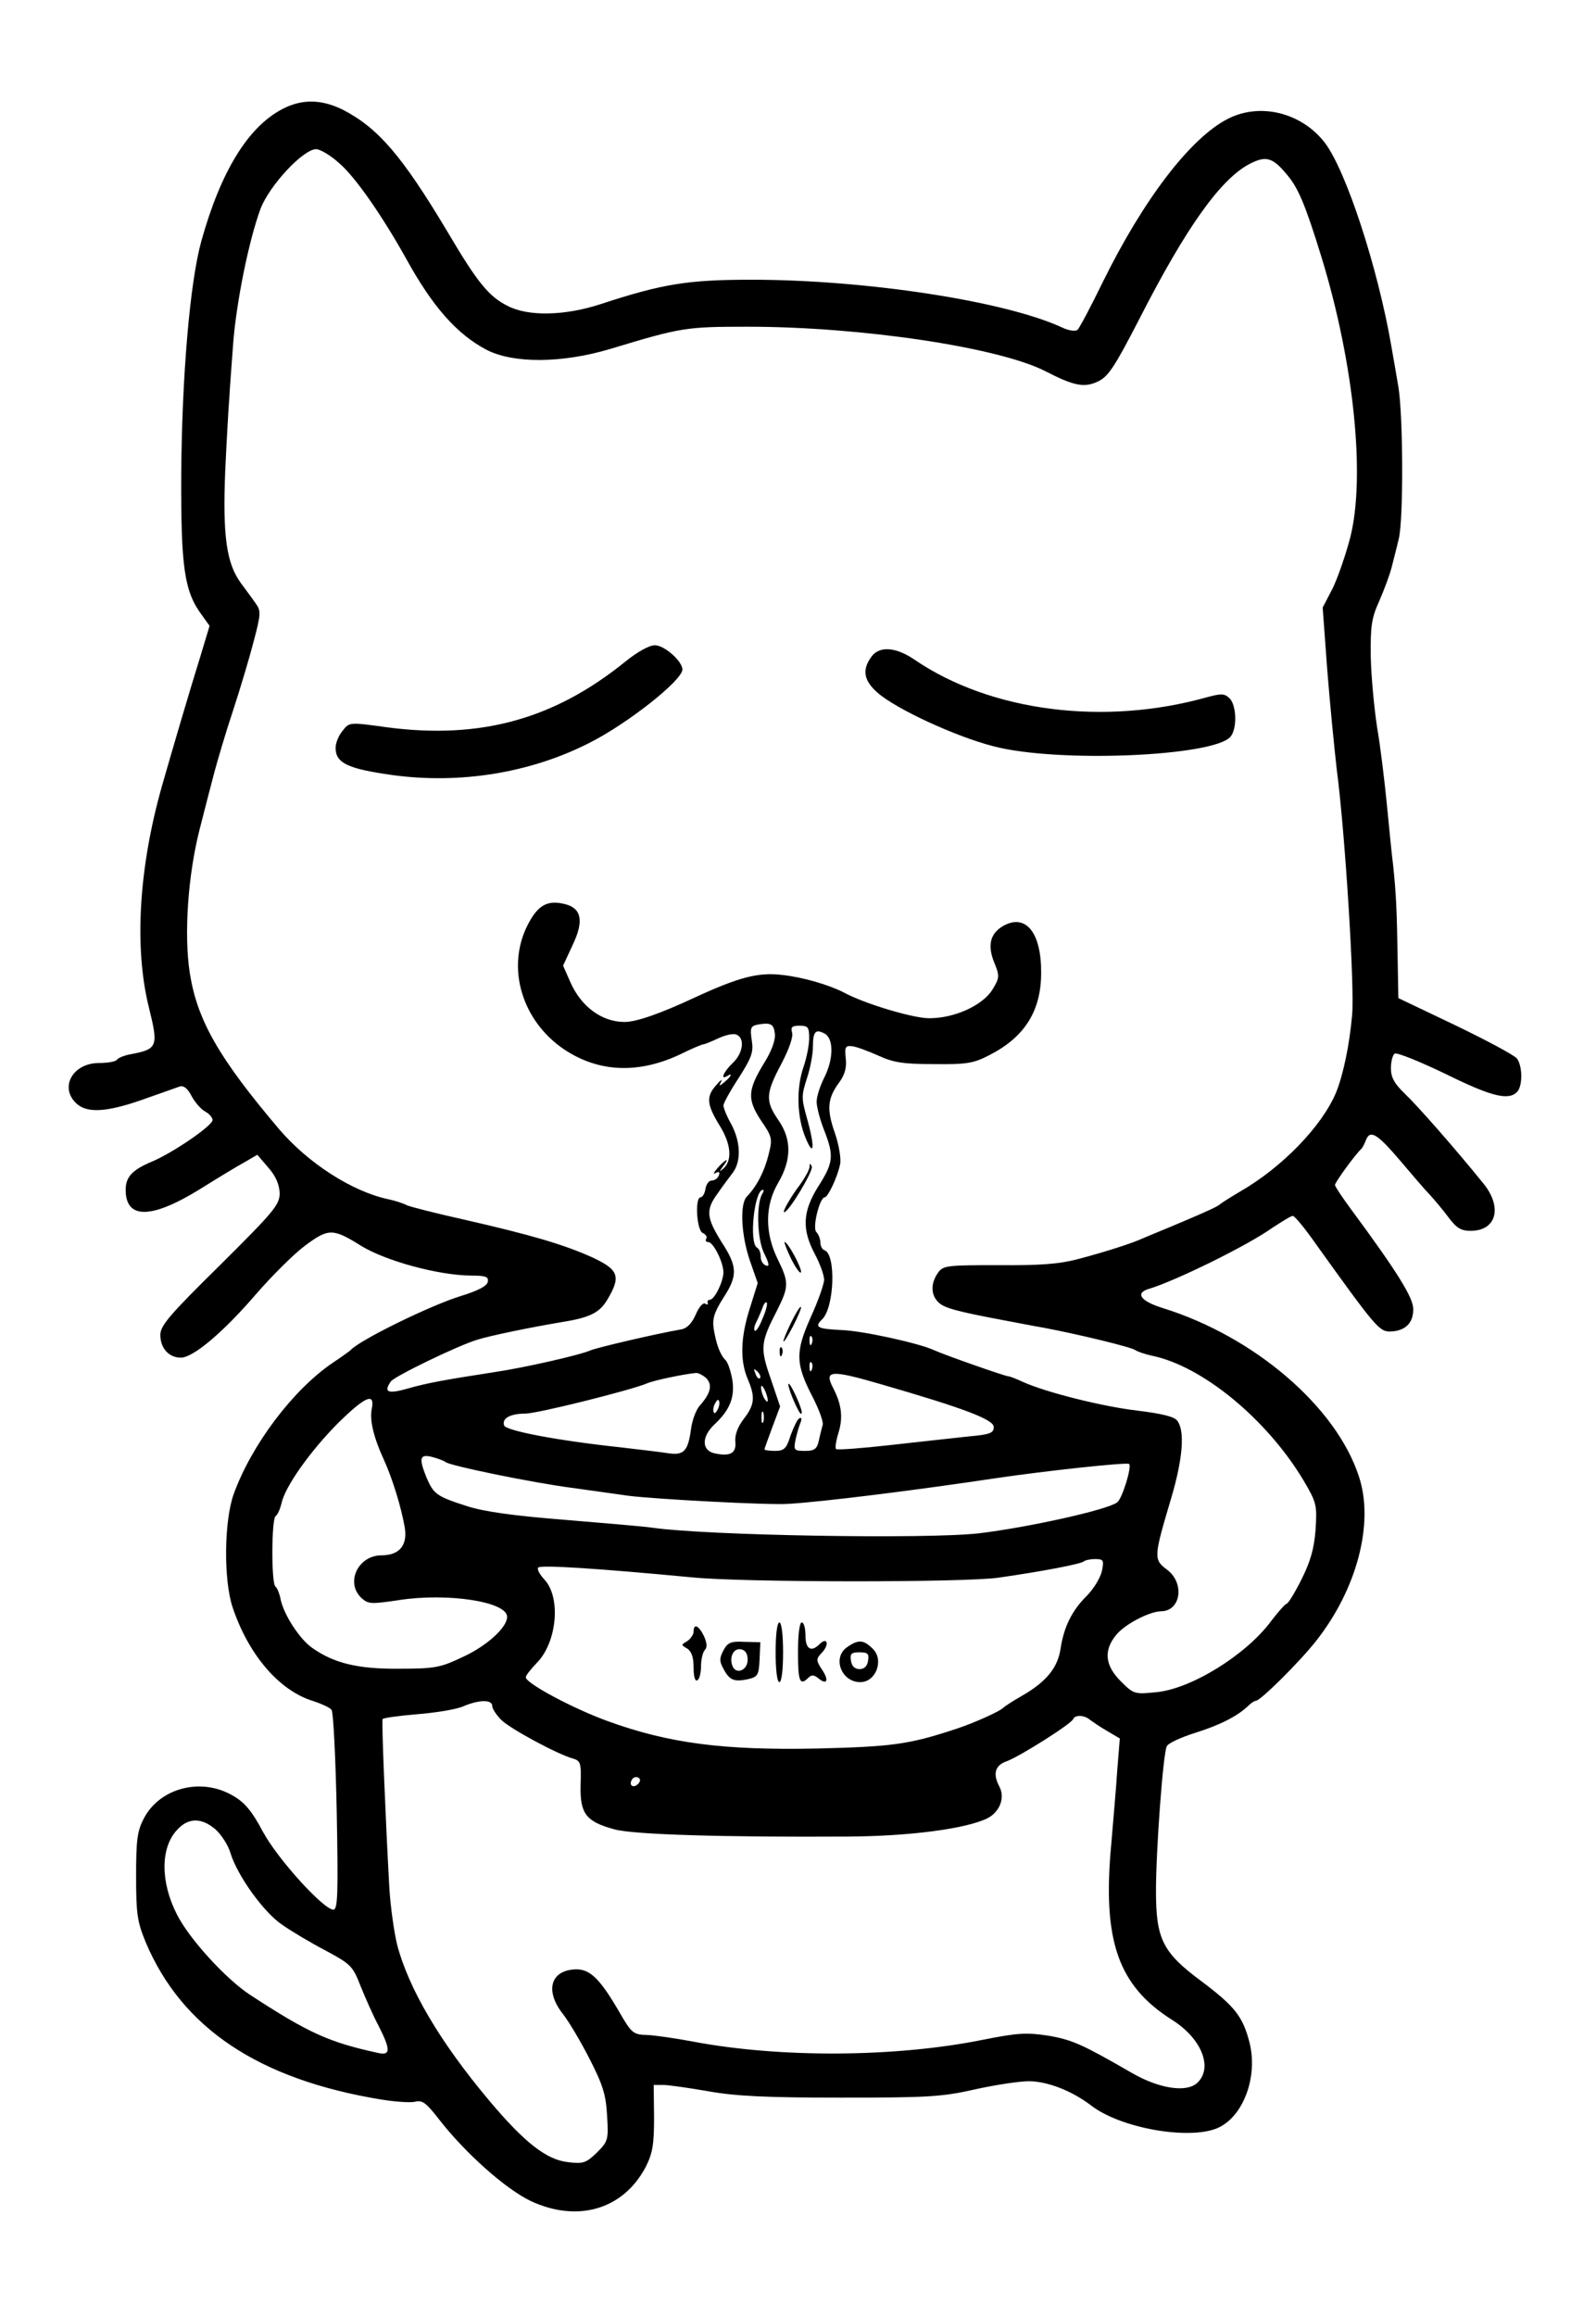 <?xml version="1.0" standalone="no"?>
<!DOCTYPE svg PUBLIC "-//W3C//DTD SVG 20010904//EN"
 "http://www.w3.org/TR/2001/REC-SVG-20010904/DTD/svg10.dtd">
<svg version="1.0" xmlns="http://www.w3.org/2000/svg"
 width="428pt" height="621pt" viewBox="0 0 428 621"
 preserveAspectRatio="xMidYMid meet">

<g transform="translate(0,621) scale(0.1,-0.1)"
fill="#000000" stroke="none">
<path d="M758 5918 c-93 -48 -166 -168 -218 -354 -31 -112 -52 -363 -54 -624
-1 -252 8 -316 56 -380 l20 -28 -25 -83 c-26 -83 -74 -246 -102 -344 -63 -221
-76 -437 -35 -599 25 -101 22 -109 -47 -122 -18 -3 -36 -10 -39 -15 -3 -5 -24
-9 -48 -9 -74 0 -109 -70 -57 -112 31 -24 87 -18 188 19 38 13 76 27 85 30 11
3 21 -5 32 -26 9 -17 25 -35 36 -41 11 -6 20 -16 20 -23 0 -15 -108 -89 -164
-112 -52 -22 -69 -41 -69 -75 0 -79 68 -79 198 1 48 30 102 63 121 73 l34 20
30 -35 c20 -23 29 -45 30 -68 0 -31 -15 -49 -160 -193 -135 -133 -160 -162
-160 -187 0 -36 23 -61 55 -61 33 0 114 68 204 173 42 48 100 106 130 128 62
46 74 46 149 -1 67 -41 207 -79 295 -80 40 0 48 -3 45 -17 -2 -11 -27 -24 -73
-38 -81 -25 -271 -118 -295 -145 -3 -3 -24 -18 -48 -34 -106 -72 -217 -219
-265 -351 -26 -71 -28 -231 -3 -305 43 -128 126 -224 217 -251 21 -7 43 -17
48 -23 5 -6 11 -129 14 -273 4 -219 3 -263 -9 -263 -26 0 -149 135 -189 209
-29 55 -49 79 -81 97 -84 49 -195 21 -238 -61 -18 -34 -21 -58 -21 -155 0
-102 3 -122 26 -178 97 -229 302 -367 631 -421 37 -6 78 -9 91 -6 20 5 30 -3
65 -48 70 -90 178 -186 245 -218 126 -59 249 -23 309 92 18 36 22 59 22 131
l-1 88 26 0 c14 0 69 -8 121 -17 73 -13 155 -17 355 -17 232 0 271 2 359 22
54 12 119 22 145 22 50 0 116 -26 167 -65 79 -61 261 -93 338 -61 69 29 110
136 87 229 -18 71 -40 98 -129 165 -104 77 -122 113 -122 242 0 110 19 369 29
388 3 8 38 24 76 36 67 21 114 45 143 73 7 7 16 13 20 13 12 0 117 104 161
160 110 139 157 317 115 442 -61 187 -281 375 -526 451 -61 19 -75 41 -35 52
69 21 260 114 329 163 26 17 50 32 55 32 5 0 33 -34 63 -77 157 -219 169 -233
197 -233 41 1 63 22 63 60 0 31 -43 100 -167 268 -23 31 -43 61 -43 65 0 7 56
84 71 97 3 3 8 13 12 23 11 29 30 18 92 -55 33 -39 69 -81 80 -92 11 -12 33
-38 48 -58 23 -31 35 -38 61 -38 69 0 86 63 34 127 -76 94 -178 210 -212 242
-27 26 -36 43 -36 67 0 18 5 36 10 39 6 4 67 -21 136 -54 123 -61 169 -72 192
-49 16 16 15 70 0 90 -7 9 -82 49 -165 89 l-153 73 -2 111 c-2 126 -4 168 -12
245 -4 30 -11 105 -17 165 -6 61 -17 153 -26 205 -8 52 -16 138 -17 190 -1 81
2 103 23 149 13 30 28 70 33 90 5 20 14 54 19 76 13 51 12 331 -1 408 -5 31
-14 81 -19 110 -36 209 -121 469 -178 544 -62 81 -174 109 -261 64 -99 -51
-224 -213 -334 -436 -32 -66 -63 -124 -68 -129 -5 -5 -23 -3 -42 6 -153 71
-527 128 -833 128 -170 0 -238 -11 -403 -65 -97 -32 -196 -34 -251 -5 -50 25
-81 63 -160 197 -123 206 -187 280 -282 329 -57 28 -109 29 -161 2z m151 -145
c43 -36 117 -143 181 -258 70 -127 135 -201 215 -243 72 -37 202 -36 330 2
192 58 203 60 370 60 305 0 672 -55 798 -119 77 -40 105 -45 141 -28 28 13 45
39 111 167 126 247 219 377 297 417 43 22 61 17 99 -29 30 -35 49 -79 93 -222
87 -284 118 -588 77 -751 -12 -46 -33 -107 -47 -136 l-27 -52 12 -163 c7 -90
19 -212 26 -273 22 -167 48 -582 41 -656 -7 -81 -24 -161 -43 -208 -38 -91
-146 -202 -258 -266 -27 -16 -52 -32 -55 -35 -3 -4 -45 -23 -95 -44 -49 -21
-99 -41 -110 -46 -28 -13 -99 -36 -175 -56 -49 -13 -102 -17 -212 -16 -140 0
-149 -1 -163 -21 -20 -29 -19 -60 3 -80 16 -14 47 -23 175 -47 28 -5 77 -15
107 -20 95 -18 235 -52 245 -60 6 -4 26 -11 45 -15 135 -28 307 -170 405 -333
36 -61 37 -67 33 -133 -4 -52 -14 -86 -38 -134 -18 -36 -36 -65 -40 -65 -3 0
-22 -21 -41 -46 -67 -91 -216 -183 -309 -191 -58 -6 -60 -5 -95 30 -41 41 -46
81 -13 122 22 29 89 64 121 65 54 0 65 76 16 112 -36 27 -35 34 12 192 31 105
37 180 16 207 -8 11 -42 19 -107 27 -94 11 -245 49 -307 77 -17 8 -35 15 -39
15 -8 0 -168 56 -199 70 -41 19 -192 52 -248 54 -66 3 -74 8 -52 29 33 33 37
175 6 185 -6 2 -11 11 -11 21 0 9 -5 22 -11 28 -11 11 9 93 23 93 8 0 34 54
41 89 3 13 -3 51 -14 83 -23 65 -20 94 13 138 14 20 19 39 16 63 -3 30 -1 34
17 32 11 -1 43 -13 70 -25 41 -19 68 -23 150 -23 88 -1 106 2 150 25 93 48
137 118 137 219 1 107 -40 159 -99 128 -37 -20 -46 -52 -27 -99 15 -37 15 -41
-5 -74 -27 -42 -101 -76 -169 -76 -44 0 -174 39 -229 69 -41 21 -110 41 -165
47 -64 8 -117 -6 -236 -61 -90 -42 -155 -65 -187 -65 -61 0 -117 41 -146 108
l-19 43 26 56 c30 63 24 98 -21 109 -47 12 -73 -3 -100 -56 -58 -114 -16 -256
97 -333 94 -63 202 -67 316 -12 28 14 55 25 58 25 3 0 21 7 40 16 19 9 41 14
49 10 23 -9 18 -50 -10 -76 -24 -23 -35 -47 -15 -35 16 10 11 -1 -7 -16 -14
-12 -16 -12 -9 1 4 8 -2 4 -13 -9 -28 -31 -26 -52 9 -109 31 -50 34 -93 10
-115 -12 -10 -12 -9 -1 6 19 24 8 21 -15 -5 -10 -12 -13 -18 -5 -13 9 5 12 3
9 -6 -3 -8 -11 -14 -19 -14 -8 0 -15 -10 -17 -22 -2 -13 -8 -23 -13 -23 -16 0
-11 -90 6 -96 8 -4 12 -10 9 -15 -3 -5 -1 -9 5 -9 14 0 41 -54 41 -82 -1 -26
-24 -73 -37 -73 -4 0 -7 -4 -5 -8 1 -5 -2 -6 -7 -2 -6 3 -17 -10 -25 -29 -10
-23 -23 -37 -38 -40 -74 -13 -226 -49 -243 -56 -29 -13 -179 -47 -260 -59
-130 -20 -180 -29 -232 -44 -53 -15 -65 -10 -45 19 8 13 181 97 232 112 34 11
147 34 225 47 76 12 103 25 124 61 37 62 30 80 -41 113 -78 35 -164 60 -343
101 -77 17 -147 35 -155 39 -9 5 -31 12 -50 16 -97 21 -214 97 -291 187 -163
192 -220 293 -240 419 -16 103 -5 262 26 384 14 55 32 125 40 155 8 30 30 105
50 165 20 61 45 145 56 188 19 72 19 80 4 100 -8 12 -27 37 -40 55 -38 53 -48
127 -41 300 4 85 9 173 11 195 1 23 6 87 10 142 8 111 42 280 74 366 24 62
114 159 149 159 10 0 38 -16 61 -37z m1169 -2335 c2 -16 -9 -46 -27 -75 -46
-75 -48 -99 -11 -156 31 -45 32 -50 21 -93 -11 -45 -32 -85 -58 -112 -20 -20
-15 -105 8 -172 l21 -60 -21 -67 c-25 -78 -27 -140 -6 -190 21 -49 19 -69 -11
-108 -16 -21 -24 -43 -22 -61 3 -31 -15 -40 -58 -30 -33 9 -32 45 2 77 41 38
55 73 48 119 -4 23 -12 47 -18 53 -15 15 -25 42 -32 84 -4 27 1 44 25 82 40
61 39 85 -4 151 -41 66 -43 86 -10 131 13 19 32 44 41 56 22 31 20 82 -5 129
-12 21 -21 44 -21 50 0 6 18 39 41 74 35 55 40 69 35 101 -5 33 -3 38 16 42
35 6 43 2 46 -25z m92 -12 c0 -18 -7 -53 -15 -76 -20 -57 -18 -135 5 -190 23
-56 26 -26 4 52 -15 53 -15 61 0 107 9 27 16 65 16 84 0 41 7 49 31 36 25 -13
25 -68 -1 -119 -11 -22 -20 -50 -20 -64 0 -14 9 -48 20 -76 27 -69 25 -87 -15
-150 -43 -68 -45 -116 -10 -182 14 -26 25 -57 25 -69 0 -12 -16 -57 -36 -101
-42 -94 -41 -125 7 -217 16 -32 28 -64 25 -72 -2 -8 -7 -26 -10 -41 -5 -23
-12 -28 -37 -28 -29 0 -31 2 -26 28 3 15 9 36 13 46 5 12 4 17 -3 13 -5 -3
-15 -24 -23 -46 -11 -35 -17 -41 -42 -41 -15 0 -28 2 -28 4 0 2 10 29 21 59
l21 56 -25 74 c-29 83 -28 97 17 184 32 64 32 75 1 138 -34 70 -34 143 2 204
36 62 36 116 1 167 -36 52 -35 72 7 151 21 40 33 74 29 85 -4 14 0 18 20 18
23 0 26 -4 26 -34z m-126 -417 c-16 -27 -14 -120 5 -159 14 -28 15 -37 5 -33
-8 3 -14 13 -14 23 0 11 -4 22 -10 25 -22 13 -7 155 16 155 3 0 2 -5 -2 -11z
m1 -334 c-8 -21 -18 -36 -21 -33 -3 4 -1 14 5 25 5 10 12 27 16 37 3 10 8 16
11 14 3 -3 -2 -23 -11 -43z m132 -67 c-3 -8 -6 -5 -6 6 -1 11 2 17 5 13 3 -3
4 -12 1 -19z m0 -70 c-3 -8 -6 -5 -6 6 -1 11 2 17 5 13 3 -3 4 -12 1 -19z
m-139 -23 c-3 -3 -9 2 -12 12 -6 14 -5 15 5 6 7 -7 10 -15 7 -18z m-144 0 c17
-18 12 -40 -16 -72 -11 -11 -22 -41 -25 -65 -8 -59 -19 -71 -63 -64 -19 3 -78
10 -130 16 -167 18 -302 44 -308 58 -7 19 16 32 57 32 32 0 284 63 326 81 18
8 99 25 132 28 6 0 18 -6 27 -14z m471 -17 c221 -64 300 -94 300 -114 0 -16
-10 -20 -65 -25 -36 -4 -130 -14 -209 -23 -79 -9 -146 -14 -149 -11 -3 3 0 23
7 45 12 40 8 75 -15 119 -25 48 -6 49 131 9z m-306 -43 c0 -5 -4 -3 -9 5 -5 8
-9 22 -9 30 0 16 17 -16 18 -35z m-1062 -22 c-6 -30 4 -75 33 -138 22 -48 46
-126 55 -178 9 -49 -13 -77 -62 -77 -63 0 -98 -74 -53 -115 18 -16 26 -16 100
-5 130 20 290 -4 290 -45 0 -28 -54 -78 -120 -108 -59 -28 -74 -31 -170 -31
-111 -1 -175 15 -233 56 -34 24 -75 88 -84 128 -3 17 -10 33 -14 36 -12 7 -11
181 0 189 5 3 12 18 16 35 10 45 76 138 150 213 74 73 101 85 92 40z m929 1
c-4 -9 -9 -15 -11 -12 -3 3 -3 13 1 22 4 9 9 15 11 12 3 -3 3 -13 -1 -22z
m121 -36 c-3 -7 -5 -2 -5 12 0 14 2 19 5 13 2 -7 2 -19 0 -25z m-852 -108 c12
-10 232 -55 338 -69 42 -6 110 -15 150 -21 65 -9 384 -26 432 -22 96 6 336 36
550 68 141 21 358 44 363 39 8 -7 -19 -94 -32 -103 -26 -20 -238 -67 -371 -83
-140 -16 -729 -6 -875 15 -19 3 -124 12 -233 21 -139 11 -219 22 -265 37 -81
26 -89 32 -108 76 -21 52 -19 64 14 56 15 -4 32 -10 37 -14z m1760 -292 c-4
-18 -22 -48 -41 -67 -40 -40 -61 -83 -70 -142 -8 -51 -38 -88 -104 -126 -25
-14 -47 -29 -50 -32 -8 -9 -79 -41 -125 -56 -127 -42 -171 -48 -375 -53 -250
-5 -396 14 -559 73 -94 34 -221 102 -221 118 0 5 13 21 28 37 56 55 67 177 22
225 -12 13 -20 27 -17 32 5 8 159 -2 412 -26 138 -14 731 -14 822 -1 119 17
223 37 230 44 3 3 17 6 30 6 22 0 24 -3 18 -32z m-1635 -362 c0 -7 11 -24 24
-37 24 -24 152 -93 193 -104 20 -6 22 -12 20 -70 -2 -78 14 -99 92 -120 53
-14 298 -21 626 -19 166 1 316 21 373 49 33 17 48 55 32 85 -18 34 -12 57 20
68 35 13 173 100 178 113 5 12 30 11 45 -2 7 -5 27 -19 46 -30 l34 -20 -7 -87
c-3 -48 -11 -136 -16 -197 -24 -258 18 -379 164 -471 79 -50 110 -129 66 -169
-29 -26 -102 -15 -176 28 -130 75 -158 88 -222 99 -59 9 -81 8 -177 -11 -233
-47 -541 -49 -775 -5 -47 9 -103 17 -124 18 -38 1 -42 4 -76 63 -50 86 -77
113 -114 113 -69 -1 -86 -56 -37 -119 16 -20 48 -74 72 -121 36 -70 44 -97 47
-152 4 -64 3 -69 -27 -99 -29 -28 -37 -31 -77 -26 -58 6 -117 52 -212 165
-132 157 -216 300 -247 418 -8 33 -18 102 -21 154 -10 182 -21 445 -18 451 2
3 44 9 93 13 50 4 105 13 123 21 42 18 78 19 78 1z m391 -209 c-13 -13 -26 -3
-16 12 3 6 11 8 17 5 6 -4 6 -10 -1 -17z m-1134 -121 c16 -14 35 -43 41 -64
18 -60 89 -159 138 -192 24 -17 76 -48 116 -69 69 -37 74 -42 95 -96 13 -32
34 -80 48 -106 33 -65 33 -81 -2 -73 -132 29 -185 53 -343 156 -65 43 -163
150 -196 216 -44 87 -44 178 1 226 30 33 65 33 102 2z"/>
<path d="M1678 4437 c-191 -155 -389 -210 -640 -177 -101 14 -101 14 -119 -9
-11 -13 -19 -33 -19 -46 0 -41 32 -56 152 -73 183 -25 372 6 530 87 101 51
248 167 248 196 0 22 -48 65 -74 65 -15 0 -47 -18 -78 -43z"/>
<path d="M2336 4448 c-25 -35 -19 -63 17 -95 50 -44 210 -118 312 -144 172
-45 591 -27 635 26 18 22 16 83 -2 102 -14 14 -22 14 -60 4 -276 -78 -581 -39
-785 100 -51 35 -96 38 -117 7z"/>
<path d="M2171 3081 c-1 -8 -12 -28 -24 -45 -26 -34 -50 -76 -44 -76 12 0 78
110 74 122 -4 10 -6 10 -6 -1z"/>
<path d="M2122 2834 c13 -25 24 -40 26 -35 3 10 -35 81 -44 81 -2 0 6 -21 18
-46z"/>
<path d="M2122 2665 c-30 -62 -27 -71 4 -12 14 27 24 51 22 53 -3 2 -14 -17
-26 -41z"/>
<path d="M2091 2584 c0 -11 3 -14 6 -6 3 7 2 16 -1 19 -3 4 -6 -2 -5 -13z"/>
<path d="M2125 2463 c16 -38 25 -52 25 -39 0 12 -29 76 -35 76 -3 0 2 -17 10
-37z"/>
<path d="M2080 1780 c0 -47 4 -80 10 -80 6 0 10 33 10 80 0 47 -4 80 -10 80
-6 0 -10 -33 -10 -80z"/>
<path d="M2140 1780 c0 -79 5 -91 28 -68 8 8 15 8 27 -2 23 -19 29 -5 9 24
-16 25 -16 28 1 46 20 22 13 42 -7 22 -23 -23 -38 -13 -38 23 0 19 -4 35 -10
35 -6 0 -10 -33 -10 -80z"/>
<path d="M1860 1835 c0 -7 -8 -19 -17 -25 -17 -10 -17 -10 0 -20 12 -8 17 -24
17 -51 0 -24 4 -38 10 -34 6 3 10 21 10 39 0 17 5 37 10 42 7 7 6 19 -2 37
-14 29 -28 36 -28 12z"/>
<path d="M1940 1785 c-11 -21 -11 -29 0 -49 16 -31 29 -36 66 -28 26 6 29 11
31 53 l2 46 -43 1 c-36 2 -45 -2 -56 -23z m65 -25 c0 -29 -32 -41 -41 -16 -9
24 4 48 23 44 12 -2 18 -12 18 -28z"/>
<path d="M2272 1794 c-41 -28 -16 -94 35 -94 42 0 64 59 34 89 -25 25 -39 26
-69 5z m56 -36 c-2 -15 -10 -23 -23 -23 -13 0 -21 8 -23 23 -3 18 1 22 23 22
22 0 26 -4 23 -22z"/>
</g>
</svg>

